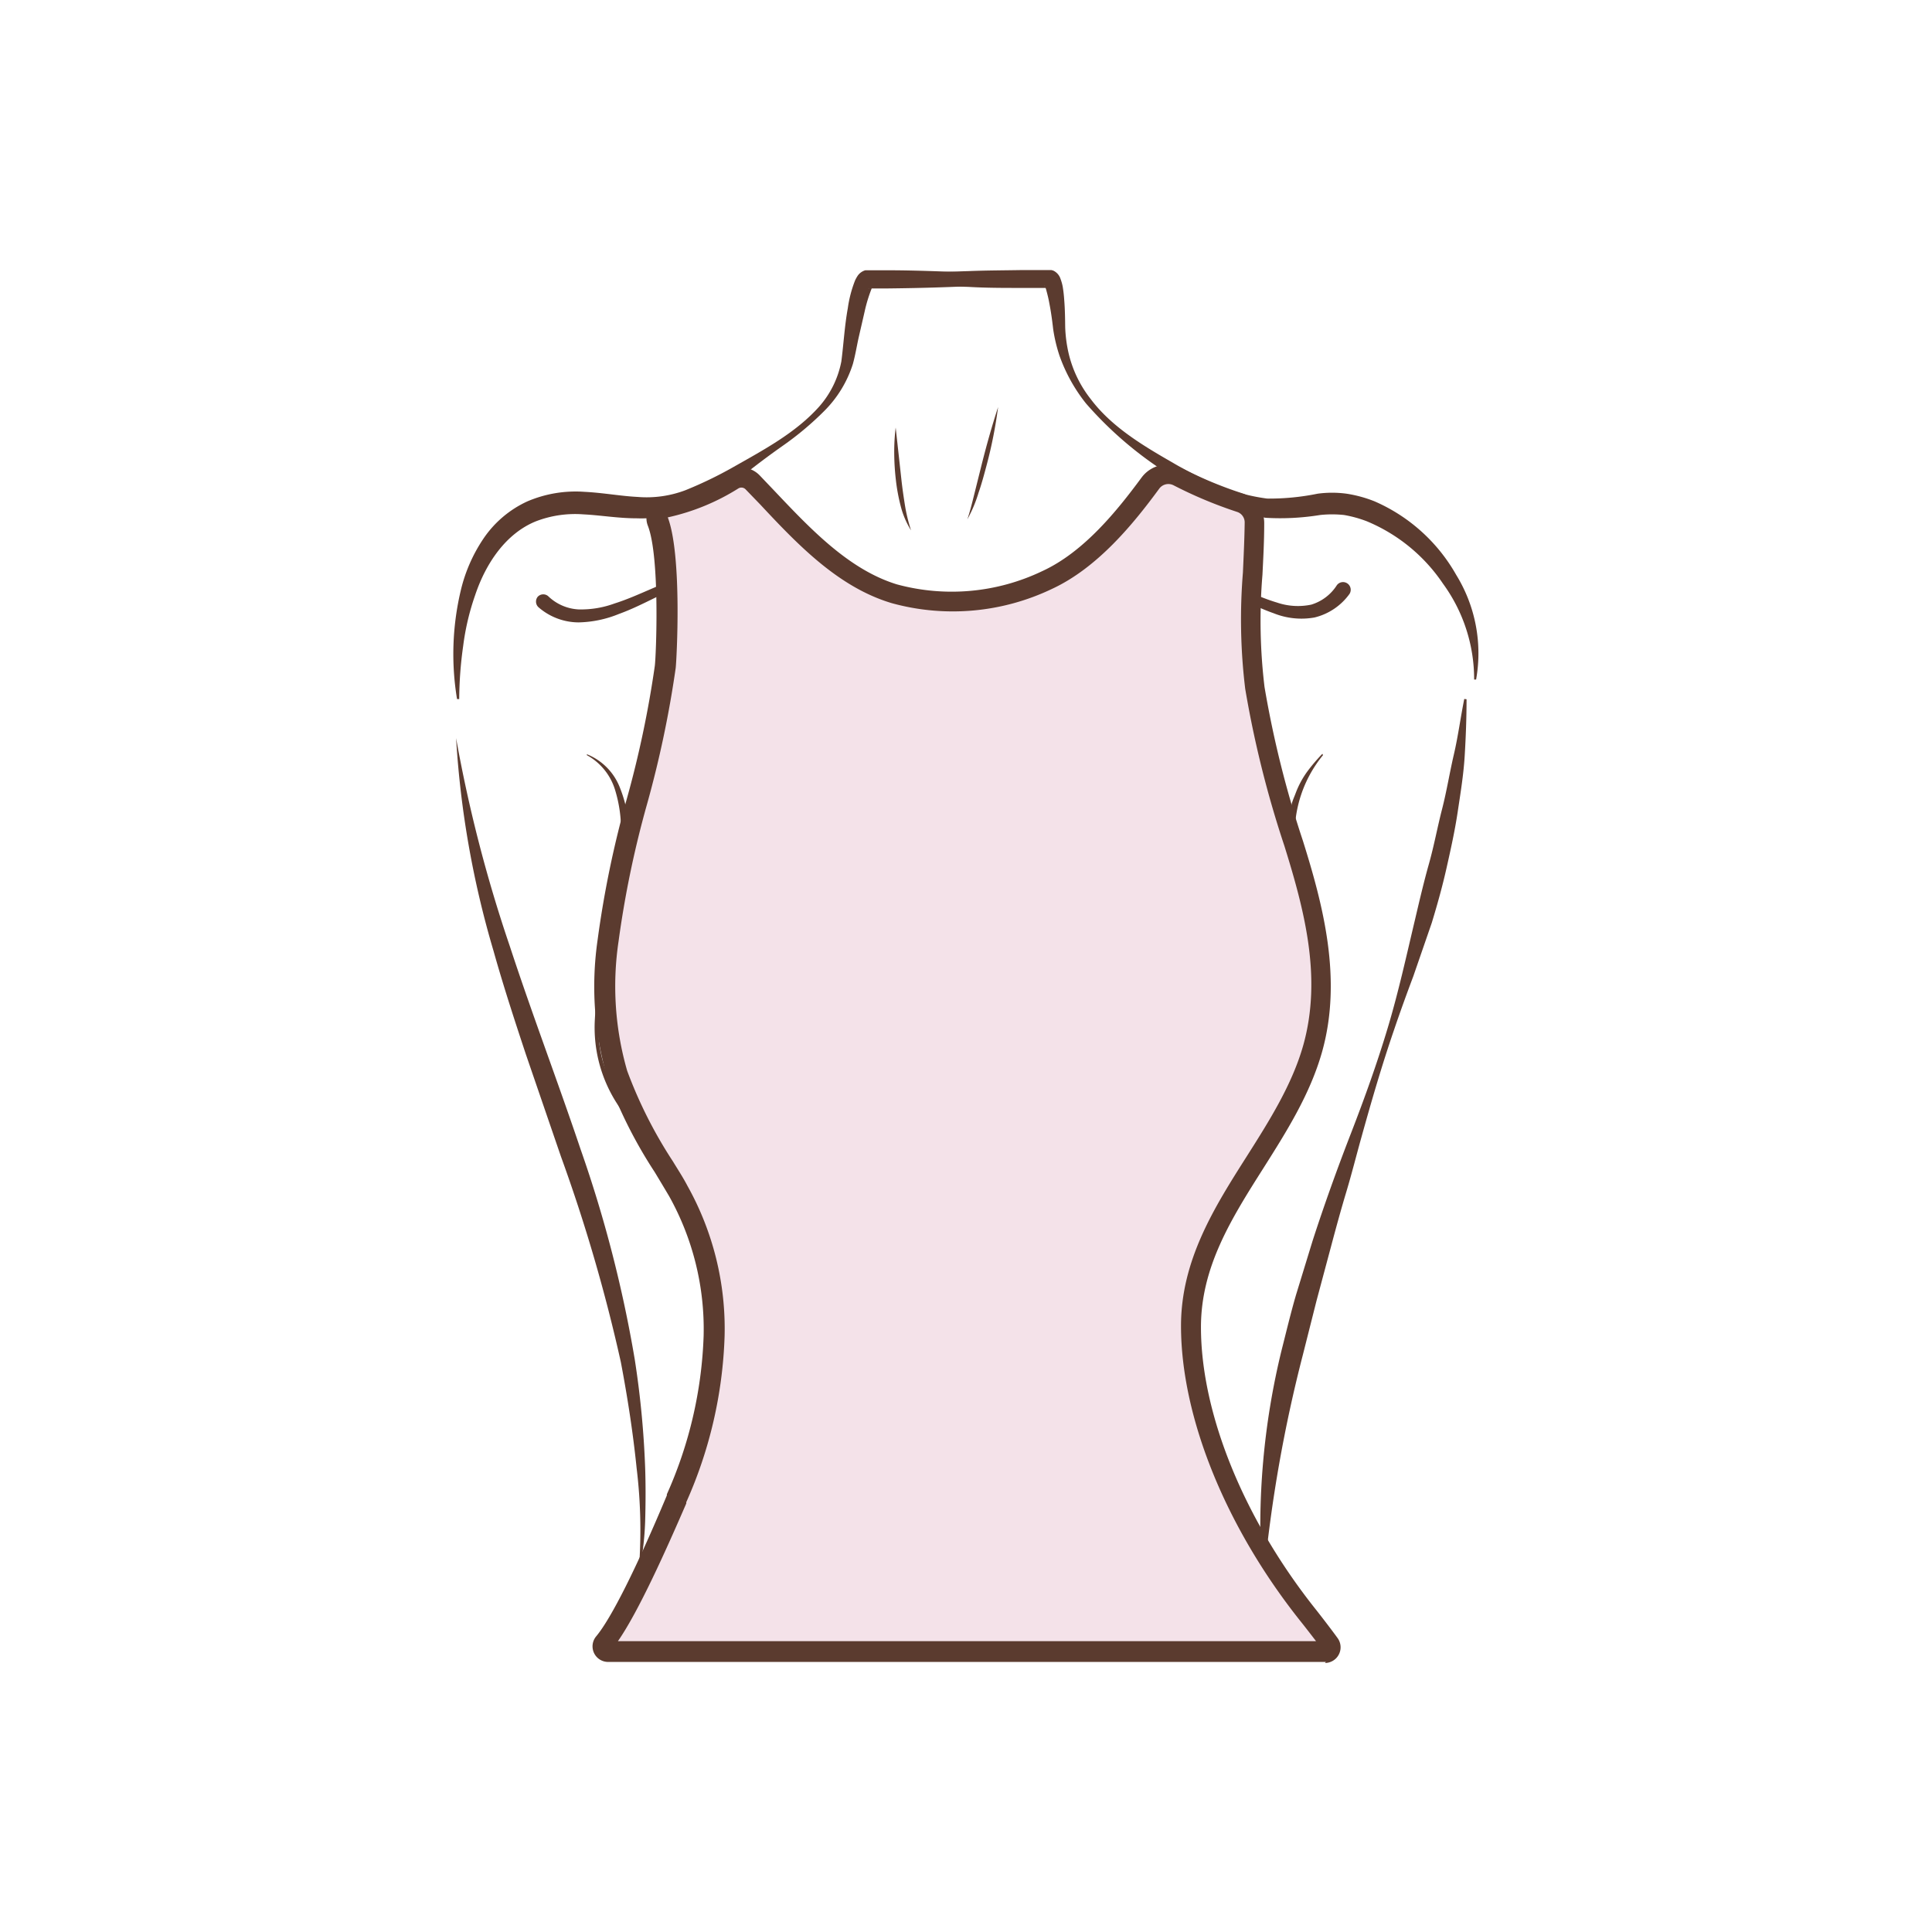 <svg id="图层_1" data-name="图层 1" xmlns="http://www.w3.org/2000/svg" viewBox="0 0 186 186"><defs><style>.cls-1{fill:#5b3b2f;}.cls-2{fill:#e4cbd4;}.cls-3{fill:#f4e2e9;}</style></defs><path class="cls-1" d="M56.52,72.62a5.67,5.67,0,0,1,3.16,3.21,12.66,12.66,0,0,1,.9,4.5,33.23,33.23,0,0,1-1.16,9,41.39,41.39,0,0,0-1.77,8.76,11.66,11.66,0,0,0,2.54,8.27,14.19,14.19,0,0,0,7.34,4.53,20.6,20.6,0,0,0,8.7.41,15.73,15.73,0,0,0,7.87-3.49,12.11,12.11,0,0,0,3.84-7.72H88a11.73,11.73,0,0,1-3.41,8.28,15.75,15.75,0,0,1-8.22,4,20.27,20.27,0,0,1-9.13-.55,14,14,0,0,1-7.51-5.09,13.51,13.51,0,0,1-2.46-8.62,48.83,48.83,0,0,1,1.32-8.94,43.21,43.21,0,0,0,1.19-8.8A13.07,13.07,0,0,0,59.2,76a5.71,5.71,0,0,0-2.72-3.31Z"/><path class="cls-1" d="M127.37,72.7a12,12,0,0,0-2.71,8.21,48,48,0,0,0,1.64,8.76,35.83,35.83,0,0,1,1.18,9,14.56,14.56,0,0,1-3.17,8.43,14.8,14.8,0,0,1-7.73,4.8,21.62,21.62,0,0,1-9.16.42,16.48,16.48,0,0,1-8.26-4,10.27,10.27,0,0,1-2.61-3.8A9.67,9.67,0,0,1,96,100h.1a9.84,9.84,0,0,0,.92,4.3,10.17,10.17,0,0,0,2.67,3.43,16.47,16.47,0,0,0,7.92,3.49,22.23,22.23,0,0,0,8.75-.28,15,15,0,0,0,7.55-4.26,11.36,11.36,0,0,0,2.34-3.74,12.65,12.65,0,0,0,.9-4.34c0-3-.84-5.89-1.64-8.78a36.22,36.22,0,0,1-1.6-9c0-.39,0-.77.06-1.16a6.25,6.25,0,0,1,.15-1.14l.24-1.14c.1-.37.27-.72.4-1.08a8.8,8.8,0,0,1,1.08-2,17.43,17.43,0,0,1,1.47-1.73Z"/><path class="cls-1" d="M102.51,58.43a9.22,9.22,0,0,1,6.24-3.61,17.24,17.24,0,0,1,7.38.52c2.41.74,4.55,2,6.81,2.67a6.25,6.25,0,0,0,3.3.2,4.45,4.45,0,0,0,2.47-1.88h0a.74.74,0,0,1,1.21.85l0,0a5.84,5.84,0,0,1-3.38,2.27,7.17,7.17,0,0,1-3.92-.41c-2.4-.84-4.46-2.21-6.7-3a16.8,16.8,0,0,0-7.11-.85A9,9,0,0,0,102.51,58.43Z"/><path class="cls-1" d="M80.37,59a15.12,15.12,0,0,0-13.94-2.89c-2.32.74-4.44,2.13-6.85,3a10.8,10.8,0,0,1-3.88.81,5.92,5.92,0,0,1-3.87-1.47h0a.74.74,0,0,1-.06-1,.73.73,0,0,1,1-.06l0,0a4.55,4.55,0,0,0,2.93,1.28,9.38,9.38,0,0,0,3.46-.57c2.32-.73,4.51-2,7-2.7A15.5,15.5,0,0,1,80.37,59Z"/><path class="cls-2" d="M92.64,58.43a2.85,2.85,0,0,1-1.74,2.8,2.79,2.79,0,0,1-1.78.05,3.83,3.83,0,0,1-.77-.34,4.81,4.81,0,0,1-.64-.54c.29,0,.54.05.8.08s.5.05.74,0a3.36,3.36,0,0,0,1.29-.21A5.17,5.17,0,0,0,92.64,58.43Z"/><path class="cls-1" d="M86.23,41.16l.55,5c.09.83.21,1.65.34,2.47a15.93,15.93,0,0,0,.59,2.43,8.14,8.14,0,0,1-1-2.35,17.86,17.86,0,0,1-.46-2.49,23.7,23.7,0,0,1-.16-2.53A19.31,19.31,0,0,1,86.23,41.16Z"/><path class="cls-1" d="M96.09,39.19A43.68,43.68,0,0,1,95,44.73c-.24.9-.48,1.81-.79,2.7A13,13,0,0,1,93.13,50c.3-.89.51-1.8.74-2.71l.68-2.73C95,42.79,95.5,41,96.09,39.19Z"/><path class="cls-1" d="M43.91,71.06a137,137,0,0,0,5.16,20c2.15,6.56,4.61,13,6.83,19.6a122.47,122.47,0,0,1,5.21,20.22,88.56,88.56,0,0,1,1,10.4c.06,1.74.05,3.49,0,5.22a28.9,28.9,0,0,1-.65,5.17,49.53,49.53,0,0,0-.17-10.33c-.35-3.43-.88-6.84-1.52-10.21A159.32,159.32,0,0,0,54,111.33l-3.37-9.82c-1.09-3.29-2.17-6.59-3.11-9.94A91.21,91.21,0,0,1,43.91,71.06Z"/><path class="cls-1" d="M141.19,67.32c0,1.81-.07,3.64-.18,5.46s-.41,3.63-.68,5.43-.67,3.59-1.07,5.37-.89,3.53-1.42,5.27L136.06,94c-.64,1.7-1.26,3.41-1.84,5.12-1.18,3.43-2.19,6.91-3.16,10.4-.49,1.75-.93,3.51-1.45,5.24s-1,3.49-1.46,5.22l-1.4,5.23-1.32,5.23a136.88,136.88,0,0,0-3.74,21.26h-.2a71.4,71.4,0,0,1,1.9-21.74c.45-1.77.87-3.54,1.38-5.29l1.6-5.22c1.12-3.46,2.35-6.88,3.66-10.26s2.54-6.79,3.58-10.26,1.81-7,2.65-10.53c.41-1.75.82-3.5,1.31-5.24s.81-3.5,1.26-5.25.73-3.52,1.14-5.28.64-3.55,1-5.34Z"/><path class="cls-1" d="M83.07,26.79c3.39-.38,6.78-.59,10.17-.69,1.7-.07,3.4-.07,5.1-.1.84,0,1.69,0,2.54,0h.33a1.05,1.05,0,0,1,.25.08,1.33,1.33,0,0,1,.64.77,4.47,4.47,0,0,1,.21.74,13.4,13.4,0,0,1,.15,1.34c.07.86.08,1.77.09,2.58a13.25,13.25,0,0,0,.31,2.42A11.27,11.27,0,0,0,105,38.41c2,2.67,5,4.47,7.88,6.12a34.28,34.28,0,0,0,4.46,2.22A18.18,18.18,0,0,0,122,48a23.2,23.2,0,0,0,4.85-.47,10.41,10.41,0,0,1,2.79,0,12.31,12.31,0,0,1,2.68.73,16.65,16.65,0,0,1,7.87,7.08,14.39,14.39,0,0,1,1.92,10.08l-.19,0a15.6,15.6,0,0,0-3-9.23,16.45,16.45,0,0,0-7.32-6,11.58,11.58,0,0,0-2.21-.61,10.88,10.88,0,0,0-2.29,0,24,24,0,0,1-5.26.27,21.14,21.14,0,0,1-9.5-4.31,36,36,0,0,1-7.78-6.69A15.82,15.82,0,0,1,102,34.24a15,15,0,0,1-.61-2.57c-.1-.89-.21-1.67-.37-2.49-.07-.4-.17-.8-.27-1.17a2.19,2.19,0,0,0-.16-.46c0-.05-.07-.09,0,0a.47.47,0,0,0,.16.11.56.56,0,0,0,.17.06h-.06c-.85,0-1.7,0-2.54,0-1.7,0-3.39,0-5.08-.1-3.39-.1-6.77-.3-10.16-.68Z"/><path class="cls-1" d="M100.89,27c-3.43.35-6.86.55-10.3.66-1.71.06-3.43.09-5.14.11l-1.29,0h-.58a.36.36,0,0,0,.14,0c.33-.11.28-.18.28-.15a.63.63,0,0,0-.08.15A14.26,14.26,0,0,0,83.24,30l-.57,2.48c-.19.85-.31,1.64-.56,2.56a11.15,11.15,0,0,1-2.77,4.54,29.59,29.59,0,0,1-4,3.35c-1.42,1-2.75,2-4.12,3.11a21.88,21.88,0,0,1-4.49,2.8,12.17,12.17,0,0,1-5.41,1.06c-1.82,0-3.51-.3-5.15-.38a10.49,10.49,0,0,0-4.58.67c-2.86,1.16-4.81,4-5.85,7.12a23.84,23.84,0,0,0-1.15,4.89,37.57,37.57,0,0,0-.38,5.1H44a26.51,26.51,0,0,1,.35-10.41,15.14,15.14,0,0,1,2.17-5,10.27,10.27,0,0,1,4.25-3.62,11.82,11.82,0,0,1,5.5-.92c1.79.09,3.49.41,5.1.49A10.53,10.53,0,0,0,66,47.19,38.7,38.7,0,0,0,70.54,45c3-1.7,6.07-3.33,8.32-5.85A9.18,9.18,0,0,0,81,34.79c.21-1.6.31-3.4.62-5.11A11.67,11.67,0,0,1,82.32,27a3.68,3.68,0,0,1,.23-.42,1.34,1.34,0,0,1,.76-.56l.23,0h.62l1.29,0c1.71,0,3.43.05,5.14.11,3.44.11,6.87.31,10.3.66Z"/><path class="cls-3" d="M126,155.56c-6-7.46-11.34-18-11.34-27.89,0-10.39,9.09-17.29,11.74-26.8,1.85-6.65.17-13.32-1.84-19.71a100.49,100.49,0,0,1-3.73-15c-.82-5.41-.1-10.48,0-15.87a2.07,2.07,0,0,0-1.41-2,42.59,42.59,0,0,1-6-2.47,2.07,2.07,0,0,0-2.67.59c-2.69,3.68-5.93,7.48-9.92,9.33a21.07,21.07,0,0,1-14.74,1.34c-5.5-1.64-9.61-6.53-13.64-10.71a1.53,1.53,0,0,0-1.9-.25,20.14,20.14,0,0,1-6.47,2.67,1,1,0,0,0-.77,1.38c1.28,3.27.85,13,.73,14-1.08,8.93-4.5,17.39-5.5,26.32a30.94,30.94,0,0,0,.87,12.88c1.31,4,3.78,7.62,5.89,11.26a27,27,0,0,1,3.44,13.94,41.89,41.89,0,0,1-3.61,15.61c-.67,1.59-4.59,11-7,13.91a.52.52,0,0,0,.38.86l2.52,0h66.58a.52.52,0,0,0,.41-.83C127.37,157.28,126.33,155.93,126,155.56Z"/><path class="cls-1" d="M127.65,160H61.07l-2.54,0a1.5,1.5,0,0,1-1.12-2.48c1.45-1.75,3.86-6.56,6.79-13.55l0-.11a40.59,40.59,0,0,0,3.54-15.24,26.25,26.25,0,0,0-3.31-13.44c-.46-.78-.93-1.56-1.4-2.34a44.67,44.67,0,0,1-4.58-9.11,31.45,31.45,0,0,1-.91-13.29,98.34,98.34,0,0,1,2.8-13.51,100.64,100.64,0,0,0,2.7-12.82c.13-1,.51-10.49-.67-13.5a2,2,0,0,1,.12-1.7,2,2,0,0,1,1.39-1,19.28,19.28,0,0,0,6.14-2.54,2.51,2.51,0,0,1,3.12.4l1.42,1.49c3.53,3.73,7.19,7.59,11.79,9a20.16,20.16,0,0,0,14-1.28c4-1.84,7.18-5.79,9.55-9a3.07,3.07,0,0,1,3.94-.88,38.9,38.9,0,0,0,5.81,2.41,3,3,0,0,1,2.06,2.91c0,1.67-.09,3.32-.17,4.92a53.41,53.41,0,0,0,.2,10.8,99.72,99.72,0,0,0,3.7,14.82c1.92,6.13,3.81,13.25,1.85,20.27-1.15,4.11-3.45,7.74-5.67,11.25-3.11,4.9-6,9.52-6,15.29,0,8.35,4.16,18.55,11.13,27.27h0c.3.38,1.35,1.73,2,2.63a1.51,1.51,0,0,1-1.19,2.43Zm-.37-1.22h0ZM59.49,158l1.58,0H126.7c-.59-.77-1.22-1.58-1.44-1.85h0c-7.24-9.06-11.56-19.71-11.56-28.5,0-6.34,3.22-11.43,6.34-16.34,2.15-3.39,4.37-6.9,5.44-10.72,1.81-6.51.09-13-1.83-19.16a101,101,0,0,1-3.77-15.12,55.42,55.42,0,0,1-.22-11.19c.07-1.58.15-3.21.17-4.84a1.06,1.06,0,0,0-.74-1A41.71,41.71,0,0,1,113,46.73a1.09,1.09,0,0,0-1.4.32c-2.51,3.42-5.94,7.61-10.31,9.64a22.13,22.13,0,0,1-15.43,1.38c-5.11-1.52-9-5.57-12.66-9.49L71.77,47.1a.56.56,0,0,0-.68-.08,21.33,21.33,0,0,1-6.8,2.79c1.4,3.7.85,13.78.76,14.51A102.37,102.37,0,0,1,62.3,77.39a96.9,96.9,0,0,0-2.75,13.24,29.38,29.38,0,0,0,.83,12.46,43.31,43.31,0,0,0,4.39,8.7c.48.79,1,1.58,1.41,2.37a28.17,28.17,0,0,1,3.58,14.46,42.44,42.44,0,0,1-3.69,16l0,.12C64.09,149.32,61.46,155.17,59.49,158Z"/></svg>